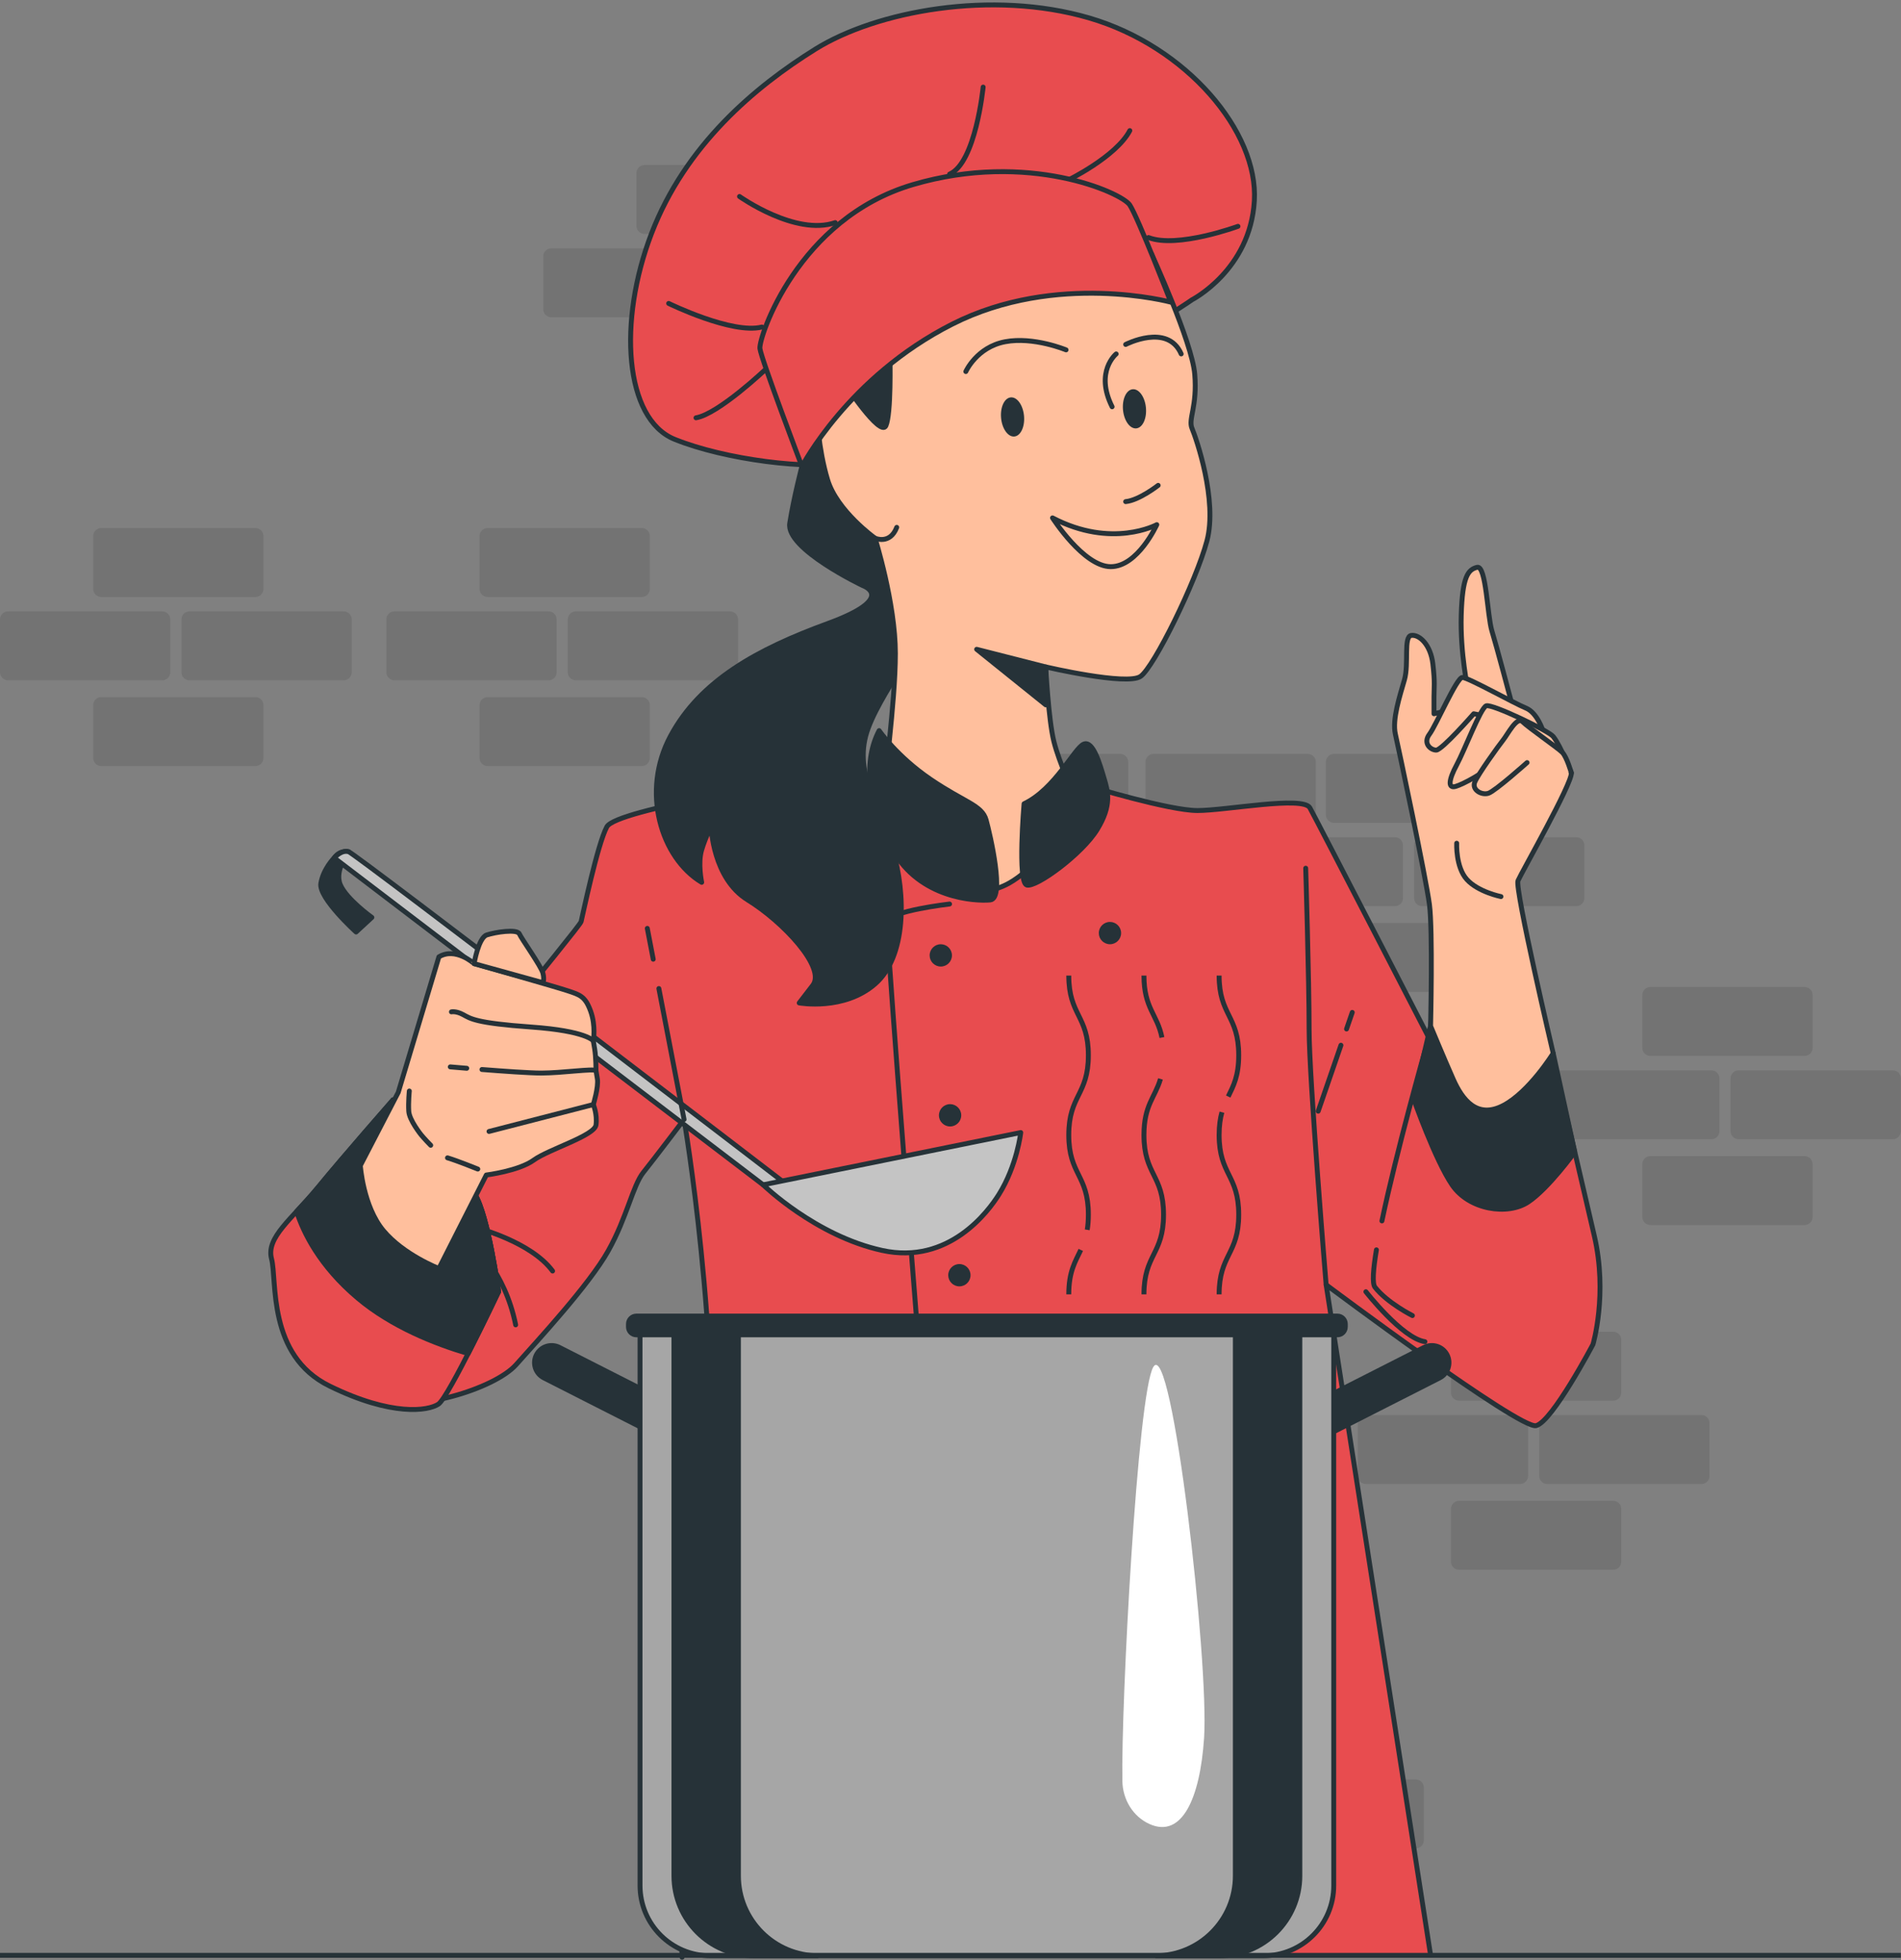 <svg width="388" height="400" viewBox="0 0 388 400" fill="none" xmlns="http://www.w3.org/2000/svg">
<rect x="0" y="0" width="388" height="400" fill="#808080" stroke="none"/>
<g opacity="0.1">
<path d="M368.312 215.468H336.852C335.942 215.468 335.204 214.73 335.204 213.82V203.048C335.204 202.138 335.942 201.4 336.852 201.4H368.312C369.222 201.4 369.96 202.138 369.96 203.048V213.82C369.96 214.73 369.222 215.468 368.312 215.468Z" fill="black"/>
<path d="M368.312 249.974H336.852C335.942 249.974 335.204 249.236 335.204 248.326V237.554C335.204 236.644 335.942 235.906 336.852 235.906H368.312C369.222 235.906 369.96 236.644 369.96 237.554V248.326C369.96 249.236 369.222 249.974 368.312 249.974Z" fill="black"/>
<path d="M386.322 232.472H354.862C353.952 232.472 353.214 231.734 353.214 230.824V220.052C353.214 219.142 353.952 218.404 354.862 218.404H386.322C387.232 218.404 387.97 219.142 387.97 220.052V230.824C387.97 231.734 387.232 232.472 386.322 232.472Z" fill="black"/>
<path d="M349.294 232.472H317.834C316.924 232.472 316.186 231.734 316.186 230.824V220.052C316.186 219.142 316.924 218.404 317.834 218.404H349.294C350.204 218.404 350.942 219.142 350.942 220.052V230.824C350.942 231.734 350.204 232.472 349.294 232.472Z" fill="black"/>
<path d="M130.985 121.817H99.525C98.615 121.817 97.877 121.079 97.877 120.169V109.397C97.877 108.487 98.615 107.749 99.525 107.749H130.985C131.895 107.749 132.633 108.487 132.633 109.397V120.169C132.633 121.079 131.895 121.817 130.985 121.817Z" fill="black"/>
<path d="M130.985 156.321H99.525C98.615 156.321 97.877 155.583 97.877 154.673V143.901C97.877 142.991 98.615 142.253 99.525 142.253H130.985C131.895 142.253 132.633 142.991 132.633 143.901V154.673C132.633 155.583 131.895 156.321 130.985 156.321Z" fill="black"/>
<path d="M148.995 138.82H117.535C116.625 138.82 115.887 138.082 115.887 137.172V126.4C115.887 125.49 116.625 124.752 117.535 124.752H148.995C149.905 124.752 150.643 125.49 150.643 126.4V137.172C150.643 138.082 149.905 138.82 148.995 138.82Z" fill="black"/>
<path d="M111.967 138.82H80.507C79.597 138.82 78.859 138.082 78.859 137.172V126.4C78.859 125.49 79.597 124.752 80.507 124.752H111.967C112.877 124.752 113.615 125.49 113.615 126.4V137.172C113.615 138.082 112.877 138.82 111.967 138.82Z" fill="black"/>
<path d="M52.126 121.817H20.666C19.756 121.817 19.018 121.079 19.018 120.169V109.397C19.018 108.487 19.756 107.749 20.666 107.749H52.126C53.036 107.749 53.774 108.487 53.774 109.397V120.169C53.774 121.079 53.036 121.817 52.126 121.817Z" fill="black"/>
<path d="M52.126 156.321H20.666C19.756 156.321 19.018 155.583 19.018 154.673V143.901C19.018 142.991 19.756 142.253 20.666 142.253H52.126C53.036 142.253 53.774 142.991 53.774 143.901V154.673C53.774 155.583 53.036 156.321 52.126 156.321Z" fill="black"/>
<path d="M70.136 138.82H38.676C37.766 138.82 37.028 138.082 37.028 137.172V126.4C37.028 125.49 37.766 124.752 38.676 124.752H70.136C71.046 124.752 71.784 125.49 71.784 126.4V137.172C71.785 138.082 71.047 138.82 70.136 138.82Z" fill="black"/>
<path d="M33.108 138.82H1.648C0.738 138.82 0 138.082 0 137.172V126.4C0 125.49 0.738 124.752 1.648 124.752H33.108C34.018 124.752 34.756 125.49 34.756 126.4V137.172C34.756 138.082 34.018 138.82 33.108 138.82Z" fill="black"/>
<path d="M228.619 167.904H197.159C196.249 167.904 195.511 167.166 195.511 166.256V155.484C195.511 154.574 196.249 153.836 197.159 153.836H228.619C229.529 153.836 230.267 154.574 230.267 155.484V166.256C230.268 167.166 229.53 167.904 228.619 167.904Z" fill="black"/>
<path d="M228.619 202.41H197.159C196.249 202.41 195.511 201.672 195.511 200.762V189.99C195.511 189.08 196.249 188.342 197.159 188.342H228.619C229.529 188.342 230.267 189.08 230.267 189.99V200.762C230.268 201.672 229.53 202.41 228.619 202.41Z" fill="black"/>
<path d="M246.63 184.909H215.17C214.26 184.909 213.522 184.171 213.522 183.261V172.489C213.522 171.579 214.26 170.841 215.17 170.841H246.63C247.54 170.841 248.278 171.579 248.278 172.489V183.261C248.278 184.171 247.54 184.909 246.63 184.909Z" fill="black"/>
<path d="M209.601 184.909H178.141C177.231 184.909 176.493 184.171 176.493 183.261V172.489C176.493 171.579 177.231 170.841 178.141 170.841H209.601C210.511 170.841 211.249 171.579 211.249 172.489V183.261C211.249 184.171 210.512 184.909 209.601 184.909Z" fill="black"/>
<path d="M303.723 167.904H272.263C271.353 167.904 270.615 167.166 270.615 166.256V155.484C270.615 154.574 271.353 153.836 272.263 153.836H303.723C304.633 153.836 305.371 154.574 305.371 155.484V166.256C305.371 167.166 304.633 167.904 303.723 167.904Z" fill="black"/>
<path d="M266.908 167.904H235.448C234.538 167.904 233.8 167.166 233.8 166.256V155.484C233.8 154.574 234.538 153.836 235.448 153.836H266.908C267.818 153.836 268.556 154.574 268.556 155.484V166.256C268.556 167.166 267.818 167.904 266.908 167.904Z" fill="black"/>
<path d="M303.723 202.41H272.263C271.353 202.41 270.615 201.672 270.615 200.762V189.99C270.615 189.08 271.353 188.342 272.263 188.342H303.723C304.633 188.342 305.371 189.08 305.371 189.99V200.762C305.371 201.672 304.633 202.41 303.723 202.41Z" fill="black"/>
<path d="M321.733 184.909H290.273C289.363 184.909 288.625 184.171 288.625 183.261V172.489C288.625 171.579 289.363 170.841 290.273 170.841H321.733C322.643 170.841 323.381 171.579 323.381 172.489V183.261C323.382 184.171 322.643 184.909 321.733 184.909Z" fill="black"/>
<path d="M284.705 184.909H253.245C252.335 184.909 251.597 184.171 251.597 183.261V172.489C251.597 171.579 252.335 170.841 253.245 170.841H284.705C285.615 170.841 286.353 171.579 286.353 172.489V183.261C286.353 184.171 285.615 184.909 284.705 184.909Z" fill="black"/>
<path d="M329.258 285.817H297.798C296.888 285.817 296.15 285.079 296.15 284.169V273.397C296.15 272.487 296.888 271.749 297.798 271.749H329.258C330.168 271.749 330.906 272.487 330.906 273.397V284.169C330.906 285.079 330.168 285.817 329.258 285.817Z" fill="black"/>
<path d="M329.258 320.323H297.798C296.888 320.323 296.15 319.585 296.15 318.675V307.903C296.15 306.993 296.888 306.255 297.798 306.255H329.258C330.168 306.255 330.906 306.993 330.906 307.903V318.675C330.906 319.585 330.168 320.323 329.258 320.323Z" fill="black"/>
<path d="M347.268 302.82H315.808C314.898 302.82 314.16 302.082 314.16 301.172V290.4C314.16 289.49 314.898 288.752 315.808 288.752H347.268C348.178 288.752 348.916 289.49 348.916 290.4V301.172C348.917 302.082 348.179 302.82 347.268 302.82Z" fill="black"/>
<path d="M310.24 302.82H278.78C277.87 302.82 277.132 302.082 277.132 301.172V290.4C277.132 289.49 277.87 288.752 278.78 288.752H310.24C311.15 288.752 311.888 289.49 311.888 290.4V301.172C311.888 302.082 311.15 302.82 310.24 302.82Z" fill="black"/>
<path d="M270.947 360.169H239.487C238.577 360.169 237.839 359.431 237.839 358.521V347.749C237.839 346.839 238.577 346.101 239.487 346.101H270.947C271.857 346.101 272.595 346.839 272.595 347.749V358.521C272.595 359.432 271.857 360.169 270.947 360.169Z" fill="black"/>
<path d="M270.947 394.674H239.487C238.577 394.674 237.839 393.936 237.839 393.026V382.254C237.839 381.344 238.577 380.606 239.487 380.606H270.947C271.857 380.606 272.595 381.344 272.595 382.254V393.026C272.595 393.936 271.857 394.674 270.947 394.674Z" fill="black"/>
<path d="M288.957 377.173H257.497C256.587 377.173 255.849 376.435 255.849 375.525V364.753C255.849 363.843 256.587 363.105 257.497 363.105H288.957C289.867 363.105 290.605 363.843 290.605 364.753V375.525C290.605 376.435 289.867 377.173 288.957 377.173Z" fill="black"/>
<path d="M251.929 377.173H220.469C219.559 377.173 218.821 376.435 218.821 375.525V364.753C218.821 363.843 219.559 363.105 220.469 363.105H251.929C252.839 363.105 253.577 363.843 253.577 364.753V375.525C253.577 376.435 252.839 377.173 251.929 377.173Z" fill="black"/>
<path d="M163.007 47.739H131.547C130.637 47.739 129.899 47.001 129.899 46.091V35.319C129.899 34.409 130.637 33.671 131.547 33.671H163.007C163.917 33.671 164.655 34.409 164.655 35.319V46.091C164.656 47.001 163.918 47.739 163.007 47.739Z" fill="black"/>
<path d="M163.007 82.245H131.547C130.637 82.245 129.899 81.507 129.899 80.597V69.825C129.899 68.915 130.637 68.177 131.547 68.177H163.007C163.917 68.177 164.655 68.915 164.655 69.825V80.597C164.656 81.507 163.918 82.245 163.007 82.245Z" fill="black"/>
<path d="M181.018 64.743H149.558C148.648 64.743 147.91 64.005 147.91 63.095V52.323C147.91 51.413 148.648 50.675 149.558 50.675H181.018C181.928 50.675 182.666 51.413 182.666 52.323V63.095C182.666 64.005 181.928 64.743 181.018 64.743Z" fill="black"/>
<path d="M143.989 64.743H112.529C111.619 64.743 110.881 64.005 110.881 63.095V52.323C110.881 51.413 111.619 50.675 112.529 50.675H143.989C144.899 50.675 145.637 51.413 145.637 52.323V63.095C145.638 64.005 144.9 64.743 143.989 64.743Z" fill="black"/>
</g>
<path d="M291.924 398.554L270.668 262.161C270.668 262.161 310.204 291.744 313.521 290.914C316.839 290.085 325.133 274.326 325.133 274.326C325.133 274.326 328.174 264.097 325.409 252.208C322.644 240.32 314.35 204.655 314.35 204.655L292.785 202.443L291.679 211.843C291.679 211.843 268.732 167.331 267.349 164.843C265.967 162.355 250.208 165.396 244.402 165.396C238.596 165.396 222.284 160.419 222.284 160.419L162.566 159.59C162.566 159.59 125.795 165.119 123.86 168.714C121.925 172.308 118.883 186.961 118.607 188.067C118.331 189.173 86.26 227.603 78.242 239.491C70.224 251.379 70.501 282.344 77.413 285.385C84.325 288.426 100.913 283.45 105.337 278.473C109.76 273.496 120.267 262.161 124.137 255.249C128.008 248.337 129.114 241.978 131.325 239.214C133.537 236.449 139.619 228.432 139.619 228.432C139.619 228.432 147.034 271.367 145.256 314.34C144.074 342.909 138.679 394.962 139.215 399.383" fill="#E84C4F"/>
<path d="M291.924 398.554L270.668 262.161C270.668 262.161 310.204 291.744 313.521 290.914C316.839 290.085 325.133 274.326 325.133 274.326C325.133 274.326 328.174 264.097 325.409 252.208C322.644 240.32 314.35 204.655 314.35 204.655L292.785 202.443L291.679 211.843C291.679 211.843 268.732 167.331 267.349 164.843C265.967 162.355 250.208 165.396 244.402 165.396C238.596 165.396 222.284 160.419 222.284 160.419L162.566 159.59C162.566 159.59 125.795 165.119 123.86 168.714C121.925 172.308 118.883 186.961 118.607 188.067C118.331 189.173 86.26 227.603 78.242 239.491C70.224 251.379 70.501 282.344 77.413 285.385C84.325 288.426 100.913 283.45 105.337 278.473C109.76 273.496 120.267 262.161 124.137 255.249C128.008 248.337 129.114 241.978 131.325 239.214C133.537 236.449 139.619 228.432 139.619 228.432C139.619 228.432 147.034 271.367 145.256 314.34C144.074 342.909 138.679 394.962 139.215 399.383" stroke="#263238" stroke-miterlimit="10" stroke-linecap="round" stroke-linejoin="round"/>
<path d="M193.809 184.472C193.809 184.472 181.644 185.854 181.091 188.066C180.538 190.278 196.388 385.645 196.388 385.645" stroke="#263238" stroke-miterlimit="10" stroke-linecap="round" stroke-linejoin="round"/>
<path d="M192.019 197.231C193.276 197.231 194.295 196.212 194.295 194.955C194.295 193.698 193.276 192.679 192.019 192.679C190.762 192.679 189.743 193.698 189.743 194.955C189.743 196.212 190.762 197.231 192.019 197.231Z" fill="#263238"/>
<path d="M228.823 190.402C228.823 191.659 227.804 192.679 226.546 192.679C225.289 192.679 224.27 191.66 224.27 190.402C224.27 189.145 225.289 188.126 226.546 188.126C227.803 188.126 228.823 189.145 228.823 190.402Z" fill="#263238"/>
<path d="M196.192 227.586C196.192 228.843 195.173 229.862 193.915 229.862C192.658 229.862 191.638 228.843 191.638 227.586C191.638 226.329 192.657 225.309 193.915 225.309C195.173 225.309 196.192 226.328 196.192 227.586Z" fill="#263238"/>
<path d="M198.089 260.216C198.089 261.473 197.07 262.492 195.812 262.492C194.555 262.492 193.536 261.473 193.536 260.216C193.536 258.959 194.555 257.939 195.812 257.939C197.07 257.939 198.089 258.959 198.089 260.216Z" fill="#263238"/>
<path d="M199.986 292.846C199.986 294.103 198.967 295.122 197.709 295.122C196.452 295.122 195.432 294.103 195.432 292.846C195.432 291.589 196.451 290.569 197.709 290.569C198.967 290.57 199.986 291.589 199.986 292.846Z" fill="#263238"/>
<path d="M234.514 288.293C234.514 289.55 233.495 290.569 232.237 290.569C230.979 290.569 229.961 289.55 229.961 288.293C229.961 287.036 230.98 286.016 232.237 286.016C233.494 286.016 234.514 287.036 234.514 288.293Z" fill="#263238"/>
<path d="M201.884 325.477C201.884 326.734 200.865 327.754 199.608 327.754C198.351 327.754 197.331 326.735 197.331 325.477C197.331 324.219 198.35 323.201 199.608 323.201C200.864 323.2 201.884 324.219 201.884 325.477Z" fill="#263238"/>
<path d="M236.411 320.924C236.411 322.181 235.392 323.201 234.134 323.201C232.877 323.201 231.857 322.182 231.857 320.924C231.857 319.667 232.876 318.647 234.134 318.647C235.392 318.647 236.411 319.666 236.411 320.924Z" fill="#263238"/>
<path d="M96.458 253.708C96.458 253.708 103.051 259.359 105.248 270.347" stroke="#263238" stroke-miterlimit="10" stroke-linecap="round" stroke-linejoin="round"/>
<path d="M97.399 250.569C97.399 250.569 108.387 253.394 112.782 259.359" stroke="#263238" stroke-miterlimit="10" stroke-linecap="round" stroke-linejoin="round"/>
<path d="M80.214 224.428C80.214 224.428 70.251 235.781 64.922 242.269C59.593 248.757 54.264 252.464 55.422 256.866C56.581 261.268 54.495 276.56 67.239 282.816C79.982 289.072 87.397 287.913 89.482 286.523C91.567 285.133 101.762 263.585 101.762 263.585C101.762 263.585 99.677 248.061 96.896 243.659C94.116 239.256 80.214 224.428 80.214 224.428Z" fill="#E84C4F" stroke="#263238" stroke-miterlimit="10" stroke-linecap="round" stroke-linejoin="round"/>
<path d="M80.214 224.428C80.214 224.428 70.251 235.781 64.922 242.269C63.408 244.112 61.899 245.726 60.534 247.2C61.927 251.531 65.227 258.336 73.017 264.896C79.954 270.738 88.848 274.231 95.551 276.209C98.675 270.109 101.761 263.586 101.761 263.586C101.761 263.586 99.676 248.062 96.895 243.66C94.116 239.256 80.214 224.428 80.214 224.428Z" fill="#263238" stroke="#263238" stroke-miterlimit="10" stroke-linecap="round" stroke-linejoin="round"/>
<path d="M80.214 224.428L73.543 237.832C73.543 237.832 79.481 253.639 89.578 258.844C89.578 258.844 94.81 261.964 101.761 263.585C101.761 263.585 99.676 248.061 96.895 243.659C94.116 239.256 80.214 224.428 80.214 224.428Z" stroke="#263238" stroke-miterlimit="10" stroke-linecap="round" stroke-linejoin="round"/>
<path d="M68.211 175.055C68.211 175.055 65.979 177.287 65.483 180.263C64.987 183.239 72.675 190.183 72.675 190.183L75.899 187.207C75.899 187.207 70.691 183.487 69.451 180.511C68.211 177.535 71.187 173.815 71.187 173.815C71.187 173.815 69.451 173.319 68.211 175.055Z" fill="#263238" stroke="#263238" stroke-miterlimit="10" stroke-linecap="round" stroke-linejoin="round"/>
<path d="M68.211 175.055C68.211 175.055 152.533 239.289 155.758 241.769L160.966 242.017C160.966 242.017 72.675 174.311 71.187 173.815C69.699 173.319 68.211 175.055 68.211 175.055Z" fill="#C4C4C4" stroke="#263238" stroke-miterlimit="10" stroke-linecap="round" stroke-linejoin="round"/>
<path d="M155.758 241.769C155.758 241.769 166.422 252.185 180.063 255.161C193.703 258.137 201.752 247.144 203.872 243.753C207.592 237.801 208.336 231.105 208.336 231.105L155.758 241.769Z" fill="#C4C4C4" stroke="#263238" stroke-miterlimit="10" stroke-linecap="round" stroke-linejoin="round"/>
<path d="M89.579 195.255L89.024 197.107L81.285 222.903L73.544 237.833C73.544 237.833 74.097 246.127 78.244 251.104C82.391 256.081 89.579 258.845 89.579 258.845L99.256 239.768C99.256 239.768 105.891 238.939 108.932 236.727C111.973 234.515 121.373 231.75 121.65 229.539C121.927 227.327 121.097 225.392 121.097 225.392C121.097 225.392 122.203 221.798 121.926 220.139C121.649 218.48 121.649 218.48 121.649 218.48C121.649 218.48 121.649 215.715 121.373 214.056C121.096 212.397 121.096 212.397 121.096 212.397C121.096 212.397 121.649 209.356 120.543 206.315C119.437 203.274 118.331 202.997 115.843 202.168C113.355 201.339 98.702 197.192 96.766 196.639C96.767 196.637 92.979 193.196 89.579 195.255Z" fill="#FFBF9D" stroke="#263238" stroke-miterlimit="10" stroke-linecap="round" stroke-linejoin="round"/>
<path d="M92.136 206.478C92.136 206.478 93.052 206.249 94.542 207.051C96.031 207.853 97.062 208.769 108.404 209.571C119.745 210.373 121.097 212.395 121.097 212.395" stroke="#263238" stroke-miterlimit="10" stroke-linecap="round" stroke-linejoin="round"/>
<path d="M98.367 218.24C102.74 218.583 108.131 218.965 110.465 218.965C114.704 218.965 121.148 217.991 121.649 218.478" stroke="#263238" stroke-miterlimit="10" stroke-linecap="round" stroke-linejoin="round"/>
<path d="M91.907 217.705C91.907 217.705 93.264 217.824 95.267 217.99" stroke="#263238" stroke-miterlimit="10" stroke-linecap="round" stroke-linejoin="round"/>
<path d="M99.812 230.88L121.097 225.39" stroke="#263238" stroke-miterlimit="10" stroke-linecap="round" stroke-linejoin="round"/>
<path d="M91.334 236.264C93.282 236.837 97.52 238.555 97.52 238.555" stroke="#263238" stroke-miterlimit="10" stroke-linecap="round" stroke-linejoin="round"/>
<path d="M83.544 222.632C83.544 222.632 83.315 224.923 83.429 226.756C83.544 228.589 85.949 231.568 85.949 231.568C85.949 231.568 86.808 232.599 87.911 233.702" stroke="#263238" stroke-miterlimit="10" stroke-linecap="round" stroke-linejoin="round"/>
<path d="M96.767 196.637C96.767 196.637 97.635 191.357 99.353 190.784C101.071 190.211 105.539 189.524 105.998 190.555C106.456 191.586 110.466 197.2 110.81 198.574C111.154 199.949 110.81 200.522 110.81 200.522L96.767 196.637Z" fill="#FFBF9D" stroke="#263238" stroke-miterlimit="10" stroke-linecap="round" stroke-linejoin="round"/>
<path d="M133.326 195.733L132.115 189.441" stroke="#263238" stroke-miterlimit="10" stroke-linecap="round" stroke-linejoin="round"/>
<path d="M139.62 228.431L134.478 201.718" stroke="#263238" stroke-miterlimit="10" stroke-linecap="round" stroke-linejoin="round"/>
<path d="M270.668 262.161C270.668 262.161 267.194 220.025 267.194 210.062C267.194 200.099 266.499 177.161 266.499 177.161" stroke="#263238" stroke-miterlimit="10" stroke-linecap="round" stroke-linejoin="round"/>
<path d="M273.689 213.288L269.048 226.745" stroke="#263238" stroke-miterlimit="10" stroke-linecap="round" stroke-linejoin="round"/>
<path d="M275.999 206.587L274.832 209.972" stroke="#263238" stroke-miterlimit="10" stroke-linecap="round" stroke-linejoin="round"/>
<path d="M280.93 255.037C280.263 259.046 280.056 261.923 280.633 262.658C283.182 265.902 288.279 268.45 288.279 268.45" stroke="#263238" stroke-miterlimit="10" stroke-linecap="round" stroke-linejoin="round"/>
<path d="M290.828 214.465C290.828 214.465 285.053 234.836 282.056 249.14" stroke="#263238" stroke-miterlimit="10" stroke-linecap="round" stroke-linejoin="round"/>
<path d="M278.78 263.585C278.78 263.585 286.194 273.085 290.828 273.78" stroke="#263238" stroke-miterlimit="10" stroke-linecap="round" stroke-linejoin="round"/>
<path d="M291.986 209.367C291.986 209.367 297.315 220.72 302.876 223.037C308.437 225.354 317.01 214.928 317.01 214.928L321.412 235.086C321.412 235.086 316.083 242.5 311.912 245.281C307.741 248.061 299.864 246.903 296.388 241.806C292.913 236.709 288.51 224.197 288.51 224.197L291.986 209.367Z" fill="#263238" stroke="#263238" stroke-miterlimit="10" stroke-linecap="round" stroke-linejoin="round"/>
<path d="M291.986 209.367C291.986 209.367 292.449 189.904 291.754 184.575C291.059 179.246 285.498 152.832 284.803 149.82C284.108 146.808 285.73 141.942 286.657 138.698C287.584 135.454 286.425 129.894 288.047 129.662C289.669 129.43 291.986 131.516 292.449 135.454C292.912 139.393 292.681 140.32 292.681 142.173C292.681 144.027 292.681 145.648 292.681 145.648L300.559 143.794C300.559 143.794 320.485 155.611 320.717 157.696C320.949 159.781 310.522 178.085 309.827 179.707C309.132 181.329 317.01 214.925 317.01 214.925C317.01 214.925 312.144 222.803 306.815 225.583C301.486 228.363 298.474 224.425 296.62 220.254C294.767 216.086 291.986 209.367 291.986 209.367Z" fill="#FFBF9D" stroke="#263238" stroke-miterlimit="10" stroke-linecap="round" stroke-linejoin="round"/>
<path d="M308.437 143.102C308.437 143.102 305.425 131.749 304.498 128.737C303.571 125.725 303.34 115.299 301.486 115.762C299.632 116.225 298.474 117.616 298.242 125.493C298.01 133.37 299.632 140.785 299.632 140.785L308.437 143.102Z" fill="#FFBF9D" stroke="#263238" stroke-miterlimit="10" stroke-linecap="round" stroke-linejoin="round"/>
<path d="M314.924 149.126C314.924 149.126 313.765 145.419 311.449 144.492C309.132 143.565 299.632 138.236 298.474 138.236C297.316 138.236 293.145 147.967 291.755 149.821C290.365 151.675 291.987 153.065 293.145 153.065C294.303 153.065 300.791 145.651 300.791 145.651L304.266 146.346L314.924 149.126Z" fill="#FFBF9D" stroke="#263238" stroke-miterlimit="10" stroke-linecap="round" stroke-linejoin="round"/>
<path d="M318.863 153.528C318.863 153.528 317.936 151.443 317.009 150.284C316.082 149.126 304.497 143.565 303.339 144.028C302.18 144.491 298.937 153.064 297.315 156.076C295.693 159.088 295.461 160.942 297.083 160.478C298.705 160.015 302.876 157.698 304.497 156.076C306.119 154.454 310.058 150.052 310.058 150.052L318.863 153.528Z" fill="#FFBF9D" stroke="#263238" stroke-miterlimit="10" stroke-linecap="round" stroke-linejoin="round"/>
<path d="M320.717 157.699C320.717 157.699 319.79 154.455 318.864 153.528C317.937 152.601 311.913 148.431 310.755 147.272C309.596 146.114 307.743 149.821 306.816 150.979C305.889 152.138 301.719 157.93 301.023 159.552C300.327 161.174 302.413 162.332 303.803 161.869C305.193 161.406 311.681 155.613 311.681 155.613" fill="#FFBF9D"/>
<path d="M320.717 157.699C320.717 157.699 319.79 154.455 318.864 153.528C317.937 152.601 311.913 148.431 310.755 147.272C309.596 146.114 307.743 149.821 306.816 150.979C305.889 152.138 301.719 157.93 301.023 159.552C300.327 161.174 302.413 162.332 303.803 161.869C305.193 161.406 311.681 155.613 311.681 155.613" stroke="#263238" stroke-miterlimit="10" stroke-linecap="round" stroke-linejoin="round"/>
<path d="M297.315 172.064C297.315 172.064 297.083 176.93 299.4 179.478C301.717 182.027 306.351 182.953 306.351 182.953" stroke="#263238" stroke-miterlimit="10" stroke-linecap="round" stroke-linejoin="round"/>
<path d="M243.298 61.165C243.298 61.165 255.186 55.083 256.016 40.982C256.845 26.882 242.192 9.464 222.286 3.658C202.38 -2.148 178.88 2.276 166.439 10.017C153.998 17.758 139.898 29.647 132.986 47.617C126.074 65.587 127.457 85.494 137.686 89.641C147.915 93.788 165.333 96 173.351 94.341C181.369 92.682 192.428 77.753 205.698 73.882C218.969 70.011 231.133 67.8 234.451 66.417C237.768 65.036 243.298 61.165 243.298 61.165Z" fill="#E84C4F" stroke="#263238" stroke-miterlimit="10" stroke-linecap="round" stroke-linejoin="round"/>
<path d="M156.265 75.362C156.265 75.362 146.624 84.495 142.057 85.257" stroke="#263238" stroke-miterlimit="10" stroke-linecap="round" stroke-linejoin="round"/>
<path d="M136.476 61.916C136.476 61.916 149.415 68.259 155.504 66.736" stroke="#263238" stroke-miterlimit="10" stroke-linecap="round" stroke-linejoin="round"/>
<path d="M150.937 40.097C150.937 40.097 162.354 48.216 170.472 45.425" stroke="#263238" stroke-miterlimit="10" stroke-linecap="round" stroke-linejoin="round"/>
<path d="M200.663 17.771C200.663 17.771 199.141 33.247 193.813 35.53" stroke="#263238" stroke-miterlimit="10" stroke-linecap="round" stroke-linejoin="round"/>
<path d="M217.915 36.799C217.915 36.799 227.809 31.979 230.6 26.651" stroke="#263238" stroke-miterlimit="10" stroke-linecap="round" stroke-linejoin="round"/>
<path d="M252.673 46.186C252.673 46.186 240.241 50.753 234.406 48.469" stroke="#263238" stroke-miterlimit="10" stroke-linecap="round" stroke-linejoin="round"/>
<path d="M163.674 95.172C163.674 95.172 162.015 101.531 161.186 106.784C160.357 112.037 176.116 119.502 176.116 119.502C176.116 119.502 183.304 121.99 168.928 127.243C154.552 132.496 142.94 138.855 136.857 150.19C130.775 161.525 134.922 175.072 143.216 180.049C143.216 180.049 142.387 176.178 143.216 173.414C144.045 170.649 145.151 168.714 145.151 168.714C145.151 168.714 145.428 179.22 152.616 183.644C159.804 188.067 168.651 197.468 165.887 201.062C163.122 204.656 163.122 204.656 163.122 204.656C163.122 204.656 172.246 206.315 178.604 200.785C184.963 195.256 184.963 182.538 182.198 173.414C179.433 164.29 173.904 157.379 177.221 148.532C180.539 139.685 190.768 128.073 190.215 121.438C189.662 114.803 166.715 84.391 166.715 84.391L163.674 95.172Z" fill="#263238" stroke="#263238" stroke-miterlimit="10" stroke-linecap="round" stroke-linejoin="round"/>
<path d="M235.003 51.765C235.003 51.765 243.297 69.736 243.85 76.371C244.403 83.006 242.468 85.495 243.297 87.43C244.126 89.365 248.55 102.083 246.338 110.377C244.126 118.671 235.556 136.089 232.791 138.024C230.026 139.959 213.438 136.089 213.438 136.089C213.438 136.089 213.991 146.871 215.097 151.295C216.203 155.719 218.968 161.525 218.968 161.525C218.968 161.525 217.862 168.713 213.162 173.966C208.462 179.219 204.868 181.431 201.274 181.707C197.68 181.983 180.815 164.289 180.539 162.354C180.262 160.419 182.751 143.554 182.751 133.324C182.751 123.095 178.604 109.824 178.604 109.824C178.604 109.824 170.863 104.295 168.927 97.936C166.992 91.577 166.715 84.389 166.715 84.389L165.886 76.924C165.886 76.924 179.71 54.806 202.104 49.83C224.498 44.854 235.003 51.765 235.003 51.765Z" fill="#FFBF9D" stroke="#263238" stroke-miterlimit="10" stroke-linecap="round" stroke-linejoin="round"/>
<path d="M227.815 72.224C227.815 72.224 223.391 75.818 226.985 83.006" stroke="#263238" stroke-miterlimit="10" stroke-linecap="round" stroke-linejoin="round"/>
<path d="M236.386 99.042C236.386 99.042 232.515 102.083 229.751 102.36" stroke="#263238" stroke-miterlimit="10" stroke-linecap="round" stroke-linejoin="round"/>
<path d="M236.109 107.06C236.109 107.06 226.985 112.037 214.821 105.678C214.821 105.678 221.18 115.631 226.709 115.631C232.239 115.631 236.109 107.06 236.109 107.06Z" stroke="#263238" stroke-miterlimit="10" stroke-linecap="round" stroke-linejoin="round"/>
<path d="M217.586 71.395C217.586 71.395 210.951 68.63 205.145 69.736C199.339 70.842 197.127 75.818 197.127 75.818" stroke="#263238" stroke-miterlimit="10" stroke-linecap="round" stroke-linejoin="round"/>
<path d="M229.751 70.289C229.751 70.289 238.322 65.865 241.086 72.224" stroke="#263238" stroke-miterlimit="10" stroke-linecap="round" stroke-linejoin="round"/>
<path d="M209.005 84.866C209.207 87.071 208.323 88.954 207.031 89.073C205.739 89.192 204.527 87.5 204.325 85.296C204.123 83.091 205.007 81.208 206.299 81.089C207.591 80.97 208.803 82.661 209.005 84.866Z" fill="#263238"/>
<path d="M233.888 83.207C234.09 85.412 233.207 87.295 231.914 87.414C230.622 87.533 229.41 85.841 229.208 83.637C229.006 81.432 229.889 79.549 231.182 79.43C232.474 79.311 233.686 81.002 233.888 83.207Z" fill="#263238"/>
<path d="M172.244 78.03C172.244 78.03 179.709 89.365 180.815 86.877C181.921 84.389 181.644 73.33 181.644 72.5C181.644 71.671 176.668 73.33 172.244 78.03Z" fill="#263238" stroke="#263238" stroke-miterlimit="10" stroke-linecap="round" stroke-linejoin="round"/>
<path d="M213.439 136.09L199.339 132.495L213.439 143.831V136.09Z" fill="#263238" stroke="#263238" stroke-miterlimit="10" stroke-linecap="round" stroke-linejoin="round"/>
<path d="M178.603 109.825C178.603 109.825 181.644 111.207 183.026 107.613" stroke="#263238" stroke-miterlimit="10" stroke-linecap="round" stroke-linejoin="round"/>
<path d="M163.674 95.172C163.674 95.172 173.074 76.925 194.362 66.142C215.65 55.359 238.972 61.662 238.972 61.662C238.972 61.662 232.238 44.3 230.579 41.812C228.92 39.324 209.844 30.753 186.343 37.665C162.843 44.577 154.825 68.906 155.102 71.118C155.38 73.33 163.674 95.172 163.674 95.172Z" fill="#E84C4F" stroke="#263238" stroke-miterlimit="10" stroke-linecap="round" stroke-linejoin="round"/>
<path d="M179.433 149.084C179.433 149.084 183.027 154.337 189.939 159.037C196.851 163.737 200.445 164.29 201.274 167.331C202.103 170.372 205.145 183.366 202.103 183.643C199.062 183.92 187.727 183.366 182.197 173.413C176.668 163.46 176.391 154.89 179.433 149.084Z" fill="#263238" stroke="#263238" stroke-miterlimit="10" stroke-linecap="round" stroke-linejoin="round"/>
<path d="M209.015 164.013C209.015 164.013 207.633 180.048 209.568 180.601C211.503 181.154 220.903 174.242 223.944 169.266C226.985 164.29 226.156 161.525 225.326 158.76C224.497 155.995 223.114 151.019 221.179 151.848C219.245 152.678 215.374 160.972 209.015 164.013Z" fill="#263238" stroke="#263238" stroke-miterlimit="10" stroke-linecap="round" stroke-linejoin="round"/>
<path d="M221.908 250.955C222.054 250.062 222.14 249.046 222.14 247.855C222.14 239.727 218.14 239.727 218.14 231.599C218.14 223.465 222.14 223.465 222.14 215.332C222.14 207.199 218.14 207.198 218.14 199.065" stroke="#263238" stroke-miterlimit="10"/>
<path d="M218.141 264.117C218.141 259.435 219.468 257.449 220.593 255.054" stroke="#263238" stroke-miterlimit="10"/>
<path d="M237.157 211.714C236.203 206.948 233.483 205.771 233.483 199.065" stroke="#263238" stroke-miterlimit="10"/>
<path d="M233.483 264.117C233.483 255.986 237.483 255.986 237.483 247.856C237.483 239.728 233.483 239.728 233.483 231.6C233.483 225.5 235.733 223.975 236.858 220.162" stroke="#263238" stroke-miterlimit="10"/>
<path d="M250.682 223.757C251.727 221.622 252.825 219.593 252.825 215.332C252.825 207.198 248.825 207.198 248.825 199.065" stroke="#263238" stroke-miterlimit="10"/>
<path d="M248.826 264.117C248.826 255.986 252.826 255.986 252.826 247.856C252.826 239.728 248.826 239.728 248.826 231.6C248.826 229.664 249.053 228.189 249.398 226.955" stroke="#263238" stroke-miterlimit="10"/>
<path d="M134.319 293.088C133.711 293.088 133.095 292.949 132.516 292.654L110.781 281.614C108.817 280.617 108.033 278.216 109.031 276.251C110.029 274.285 112.43 273.501 114.394 274.501L136.129 285.541C138.094 286.538 138.877 288.939 137.879 290.904C137.176 292.29 135.774 293.088 134.319 293.088Z" fill="#263238"/>
<path d="M270.518 293.088C271.126 293.088 271.742 292.949 272.321 292.654L294.056 281.614C296.021 280.617 296.804 278.216 295.806 276.251C294.807 274.285 292.407 273.501 290.443 274.501L268.708 285.541C266.743 286.538 265.96 288.939 266.958 290.904C267.661 292.29 269.063 293.088 270.518 293.088Z" fill="#263238"/>
<path d="M257.896 399.089H144.956C137.046 399.089 130.633 392.676 130.633 384.766V270.584H272.22V384.766C272.22 392.677 265.807 399.089 257.896 399.089Z" fill="#A6A6A6" stroke="#263238" stroke-miterlimit="10"/>
<path d="M150.715 382.764V270.584H137.552V382.764C137.552 391.78 144.861 399.089 153.877 399.089H167.04C158.024 399.089 150.715 391.78 150.715 382.764Z" fill="#263238" stroke="#263238" stroke-miterlimit="10"/>
<path d="M252.138 270.584V382.764C252.138 391.78 244.829 399.089 235.813 399.089H248.976C257.992 399.089 265.301 391.78 265.301 382.764V270.584H252.138Z" fill="#263238" stroke="#263238" stroke-miterlimit="10"/>
<path d="M234.631 372.211C231.233 370.686 229.153 367.194 229.082 363.47C228.785 347.965 232.183 284.199 235.406 278.924C239.201 272.714 246.791 339.122 245.756 354.647C244.928 367.067 241.199 375.159 234.631 372.211Z" fill="white"/>
<path d="M272.964 272.882H129.889C128.719 272.882 127.77 271.933 127.77 270.763V270.171C127.77 269.001 128.719 268.052 129.889 268.052H272.964C274.134 268.052 275.083 269.001 275.083 270.171V270.763C275.083 271.934 274.134 272.882 272.964 272.882Z" fill="#263238"/>
<path d="M0 399H387.97" stroke="#263238" stroke-miterlimit="10"/>
</svg>
